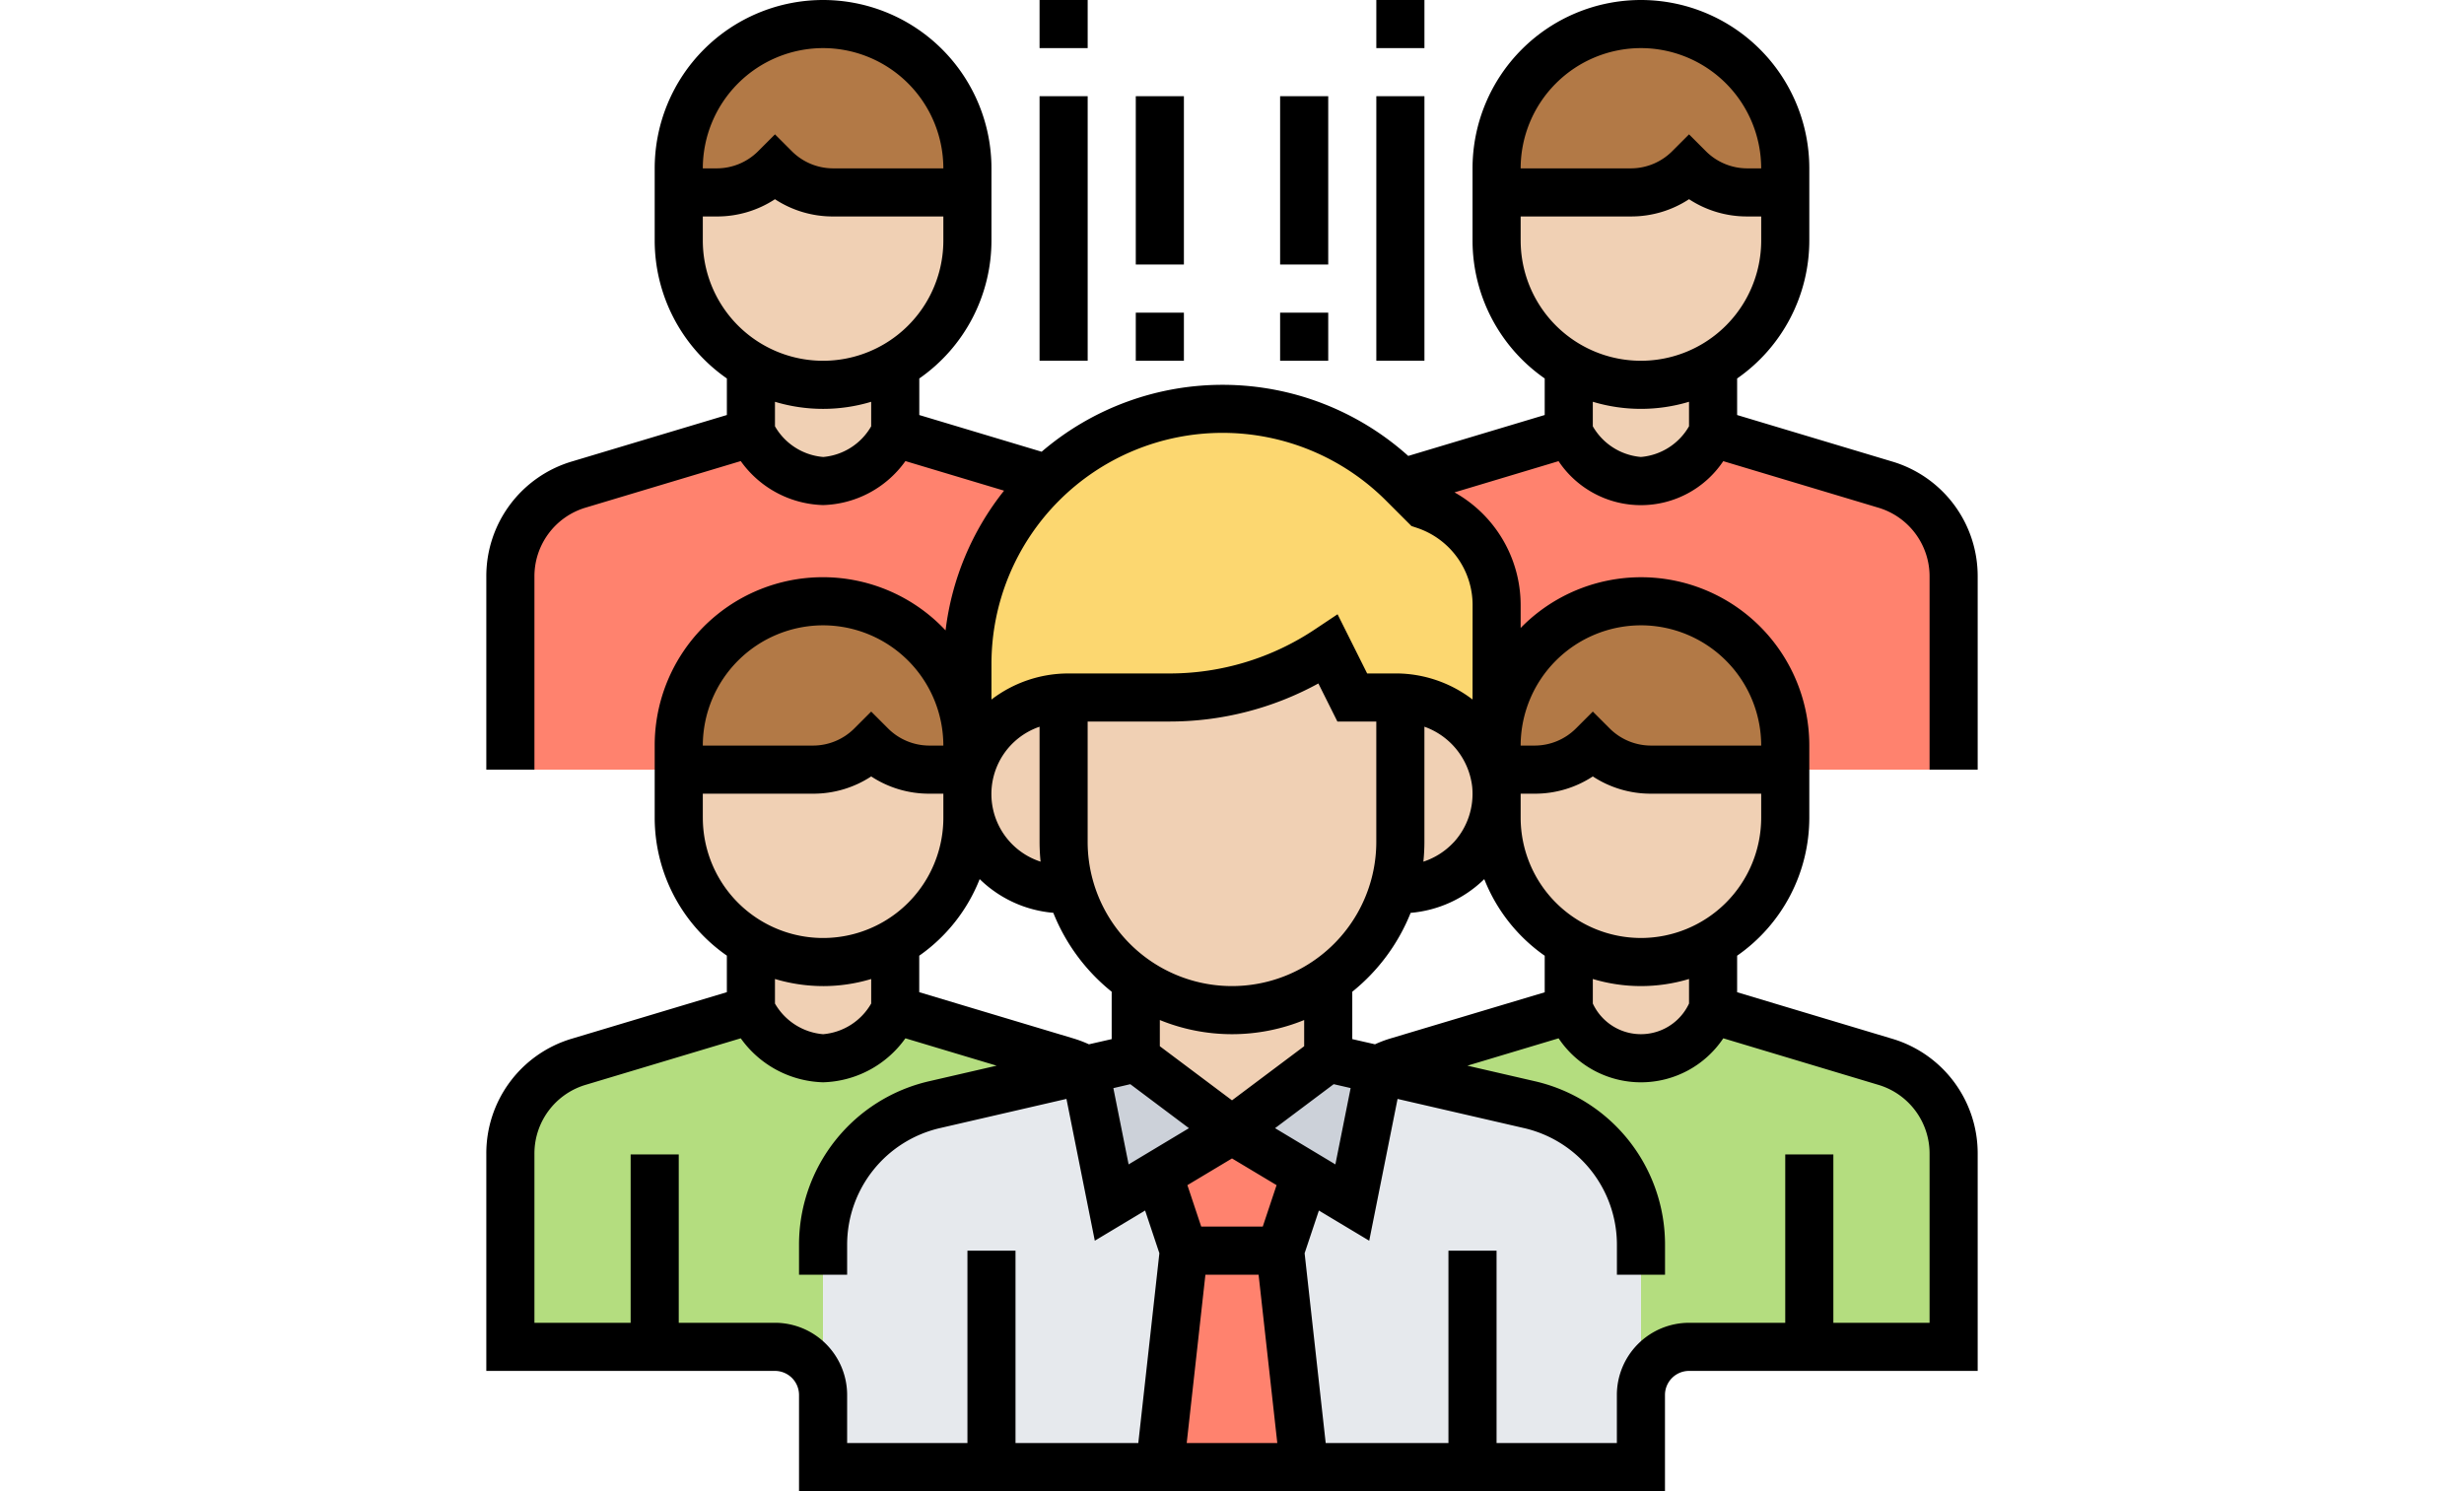 <svg xmlns="http://www.w3.org/2000/svg" xmlns:xlink="http://www.w3.org/1999/xlink" width="190" height="115" viewBox="0 0 190 115">
  <defs>
    <clipPath id="clip-path">
      <rect id="Rectángulo_34144" data-name="Rectángulo 34144" width="190" height="115" transform="translate(1852 -397)" fill="#2ff980"/>
    </clipPath>
  </defs>
  <g id="Enmascarar_grupo_123" data-name="Enmascarar grupo 123" transform="translate(-1852 397)" clip-path="url(#clip-path)">
    <g id="grupo" transform="translate(1889.5 -397)">
      <path id="Trazado_121310" data-name="Trazado 121310" d="M77.9,57.5V46.668a8.022,8.022,0,0,0-1.54-4.749,8.138,8.138,0,0,0-4.025-2.968l-1.54-1.54.3-.315,12.372-3.71s1.855,3.71,5.565,3.71,5.565-3.71,5.565-3.71l13.262,3.97a7.44,7.44,0,0,1,5.286,7.122V59.355H100.161V57.5a11.129,11.129,0,0,0-22.258,0Zm0,0" fill="#ff826e"/>
      <path id="Trazado_121311" data-name="Trazado 121311" d="M37.1,51.212V57.5a11.129,11.129,0,1,0-22.258,0v1.855H1.855V44.479a7.44,7.44,0,0,1,5.286-7.122L20.4,33.387s1.855,3.71,5.565,3.71,5.565-3.71,5.565-3.71l11.741,3.524a19.58,19.58,0,0,0-6.177,14.3Zm0,0" fill="#ff826e"/>
      <path id="Trazado_121312" data-name="Trazado 121312" d="M102.016,103.871H92.742a3.72,3.72,0,0,0-3.71,3.71V96.025a11.128,11.128,0,0,0-8.625-10.832L68.833,82.522l-.074-.019a7.74,7.74,0,0,1,1.447-.63L83.468,77.9s1.855,3.71,5.565,3.71S94.6,77.9,94.6,77.9l13.262,3.97A7.44,7.44,0,0,1,113.145,89v14.876Zm0,0" fill="#b4dd7f"/>
      <path id="Trazado_121313" data-name="Trazado 121313" d="M46.185,82.522,34.593,85.193a11.128,11.128,0,0,0-8.625,10.832v11.556a3.72,3.72,0,0,0-3.71-3.71H1.855V89a7.44,7.44,0,0,1,5.286-7.122L20.4,77.9s1.855,3.71,5.565,3.71,5.565-3.71,5.565-3.71l13.262,3.97a7.74,7.74,0,0,1,1.447.63Zm0,0" fill="#b4dd7f"/>
      <path id="Trazado_121314" data-name="Trazado 121314" d="M38.952,113.145H25.968V96.025a11.128,11.128,0,0,1,8.625-10.832l11.593-2.671,3.9-.909H64.919l3.9.946.018-.036,11.575,2.671a11.128,11.128,0,0,1,8.625,10.832v17.12Zm0,0" fill="#e6e9ed"/>
      <path id="Trazado_121315" data-name="Trazado 121315" d="M61.21,96.452l1.855,16.694H51.935L53.79,96.452Zm0,0" fill="#ff826e"/>
      <path id="Trazado_121316" data-name="Trazado 121316" d="M63.231,90.609l-.167.278L61.21,96.452H53.79l-1.855-5.565-.167-.278L57.5,87.177Zm0,0" fill="#ff826e"/>
      <path id="Trazado_121317" data-name="Trazado 121317" d="M68.759,82.5l.074.019-.018.036L66.774,92.742l-3.543-2.133L57.5,87.177l7.419-5.565Zm0,0" fill="#ccd1d9"/>
      <path id="Trazado_121318" data-name="Trazado 121318" d="M46.241,82.5l3.839-.89L57.5,87.177l-5.731,3.432-3.543,2.133-2.041-10.22Zm0,0" fill="#ccd1d9"/>
      <path id="Trazado_121319" data-name="Trazado 121319" d="M100.161,12.984v1.855H97.212a6.333,6.333,0,0,1-4.47-1.855,6.333,6.333,0,0,1-4.47,1.855H77.9V12.984a11.129,11.129,0,1,1,22.258,0Zm0,0" fill="#b27946"/>
      <path id="Trazado_121320" data-name="Trazado 121320" d="M37.1,14.839H26.729a6.333,6.333,0,0,1-4.47-1.855,6.333,6.333,0,0,1-4.47,1.855H14.839V12.984a11.129,11.129,0,0,1,22.258,0Zm0,0" fill="#b27946"/>
      <path id="Trazado_121321" data-name="Trazado 121321" d="M83.468,28.175a11.055,11.055,0,0,0,11.129,0v5.212s-1.855,3.71-5.565,3.71-5.565-3.71-5.565-3.71Zm0,0" fill="#f0d0b4"/>
      <path id="Trazado_121322" data-name="Trazado 121322" d="M94.6,28.175a11.055,11.055,0,0,1-11.129,0A11.1,11.1,0,0,1,77.9,18.549v-3.71H88.272a6.333,6.333,0,0,0,4.47-1.855,6.333,6.333,0,0,0,4.47,1.855h2.949v3.71A11.027,11.027,0,0,1,96.9,26.413a10.685,10.685,0,0,1-2.3,1.762Zm0,0" fill="#f0d0b4"/>
      <path id="Trazado_121323" data-name="Trazado 121323" d="M20.4,28.175l5.565,1.5a10.863,10.863,0,0,0,5.565-1.5v5.212s-1.855,3.71-5.565,3.71-5.565-3.71-5.565-3.71Zm0,0" fill="#f0d0b4"/>
      <path id="Trazado_121324" data-name="Trazado 121324" d="M31.532,28.175a10.863,10.863,0,0,1-5.565,1.5l-5.565-1.5a10.685,10.685,0,0,1-2.3-1.762,11.027,11.027,0,0,1-3.264-7.865v-3.71h2.949a6.333,6.333,0,0,0,4.47-1.855,6.333,6.333,0,0,0,4.47,1.855H37.1v3.71a11.1,11.1,0,0,1-5.565,9.626Zm0,0" fill="#f0d0b4"/>
      <path id="Trazado_121325" data-name="Trazado 121325" d="M85.323,57.5a6.333,6.333,0,0,1-4.47,1.855H77.9V57.5a11.129,11.129,0,0,1,22.258,0v1.855H89.793a6.333,6.333,0,0,1-4.47-1.855Zm0,0" fill="#b27946"/>
      <path id="Trazado_121326" data-name="Trazado 121326" d="M34.148,59.355a6.333,6.333,0,0,1-4.47-1.855,6.333,6.333,0,0,1-4.47,1.855H14.839V57.5a11.129,11.129,0,0,1,22.258,0v1.855Zm0,0" fill="#b27946"/>
      <path id="Trazado_121327" data-name="Trazado 121327" d="M43.274,36.911a19.633,19.633,0,0,1,21.034-3.876A19.859,19.859,0,0,1,70.688,37.3l1.651,1.651a8.138,8.138,0,0,1,4.025,2.968,8.022,8.022,0,0,1,1.54,4.749V61.21c0-.241-.018-.482-.037-.724a7.59,7.59,0,0,0-7.382-6.678,1.841,1.841,0,0,0-.315-.018H66.774l-1.855-3.71a22.155,22.155,0,0,1-12.26,3.71H44.831a1.841,1.841,0,0,0-.315.018,7.59,7.59,0,0,0-7.382,6.678c-.019.242-.037.483-.037.724v-10a19.58,19.58,0,0,1,6.177-14.3Zm0,0" fill="#fcd770"/>
      <g id="Grupo_83220" data-name="Grupo 83220">
        <path id="Trazado_121328" data-name="Trazado 121328" d="M83.468,72.691a11.055,11.055,0,0,0,11.129,0V77.9s-1.855,3.71-5.565,3.71-5.565-3.71-5.565-3.71Zm0,0" fill="#f0d0b4"/>
        <path id="Trazado_121329" data-name="Trazado 121329" d="M20.4,72.691l5.565,1.5a10.863,10.863,0,0,0,5.565-1.5V77.9s-1.855,3.71-5.565,3.71S20.4,77.9,20.4,77.9Zm0,0" fill="#f0d0b4"/>
        <path id="Trazado_121330" data-name="Trazado 121330" d="M31.532,72.691a10.863,10.863,0,0,1-5.565,1.5l-5.565-1.5a10.685,10.685,0,0,1-2.3-1.762,11.027,11.027,0,0,1-3.264-7.865v-3.71H25.207a6.333,6.333,0,0,0,4.47-1.855,6.333,6.333,0,0,0,4.47,1.855H37.1v3.71a11.1,11.1,0,0,1-5.565,9.626Zm0,0" fill="#f0d0b4"/>
        <path id="Trazado_121331" data-name="Trazado 121331" d="M83.468,72.691A11.1,11.1,0,0,1,77.9,63.065v-3.71h2.949a6.333,6.333,0,0,0,4.47-1.855,6.333,6.333,0,0,0,4.47,1.855h10.368v3.71A11.027,11.027,0,0,1,96.9,70.93a10.685,10.685,0,0,1-2.3,1.762,11.055,11.055,0,0,1-11.129,0Zm0,0" fill="#f0d0b4"/>
        <path id="Trazado_121332" data-name="Trazado 121332" d="M50.081,81.613V76.048l.167-.352C55.719,77.811,56.61,77.9,57.5,77.9A12.93,12.93,0,0,0,64.753,75.7l.167.352v5.565L57.5,87.177Zm0,0" fill="#f0d0b4"/>
        <path id="Trazado_121333" data-name="Trazado 121333" d="M77.9,61.21v.018a7.414,7.414,0,0,1-7.419,7.4l-.5-.13a12.642,12.642,0,0,0,.5-3.58V53.808a7.59,7.59,0,0,1,7.382,6.678c.019.242.037.483.037.724Zm0,0" fill="#f0d0b4"/>
        <path id="Trazado_121334" data-name="Trazado 121334" d="M44.516,64.919a12.642,12.642,0,0,0,.5,3.58l-.5.13a7.414,7.414,0,0,1-7.419-7.4V61.21c0-.241.018-.482.037-.724a7.59,7.59,0,0,1,7.382-6.678Zm0,0" fill="#f0d0b4"/>
        <path id="Trazado_121335" data-name="Trazado 121335" d="M70.484,53.808V64.919a12.642,12.642,0,0,1-.5,3.58A12.965,12.965,0,0,1,57.5,77.9c-.89,0-1.781-.092-7.253-2.207A13.454,13.454,0,0,1,48.318,74.1a12.919,12.919,0,0,1-3.3-5.6,12.642,12.642,0,0,1-.5-3.58V53.808a1.841,1.841,0,0,1,.315-.018h7.828a22.155,22.155,0,0,0,12.26-3.71l1.855,3.71h3.394a1.841,1.841,0,0,1,.315.018Zm0,0" fill="#f0d0b4"/>
      </g>
      <path id="Trazado_121336" data-name="Trazado 121336" d="M115,59.355V44.472a9.217,9.217,0,0,0-6.609-8.883l-11.94-3.582V29.189a12.97,12.97,0,0,0,5.565-10.639V12.984a12.984,12.984,0,1,0-25.968,0v5.565a12.965,12.965,0,0,0,5.565,10.639v2.818L71.091,35.162a21.436,21.436,0,0,0-28.27-.324l-9.434-2.831V29.189A12.97,12.97,0,0,0,38.952,18.55V12.984a12.984,12.984,0,1,0-25.968,0v5.565a12.965,12.965,0,0,0,5.565,10.639v2.818L6.609,35.587A9.221,9.221,0,0,0,0,44.472V59.355H3.71V44.472a5.527,5.527,0,0,1,3.966-5.329l11.943-3.584a8.067,8.067,0,0,0,6.349,3.393,8.067,8.067,0,0,0,6.349-3.393l7.607,2.281a21.409,21.409,0,0,0-4.511,10.777A12.966,12.966,0,0,0,12.984,57.5v5.565A12.965,12.965,0,0,0,18.548,73.7v2.818L6.609,80.1A9.221,9.221,0,0,0,0,88.988v16.738H22.258a1.858,1.858,0,0,1,1.855,1.855V115H90.887v-7.419a1.858,1.858,0,0,1,1.855-1.855H115V88.988a9.217,9.217,0,0,0-6.609-8.883l-11.94-3.582V73.705a12.97,12.97,0,0,0,5.565-10.639V57.5a12.973,12.973,0,0,0-22.258-9.07V46.673a9.974,9.974,0,0,0-5.1-8.7l8.023-2.408a7.638,7.638,0,0,0,12.7,0l11.945,3.584a5.528,5.528,0,0,1,3.964,5.329V59.355ZM25.968,3.71a9.285,9.285,0,0,1,9.274,9.274H26.736a4.509,4.509,0,0,1-3.166-1.311l-1.311-1.311-1.311,1.311a4.509,4.509,0,0,1-3.166,1.311H16.694A9.285,9.285,0,0,1,25.968,3.71ZM16.694,18.548V16.694H17.78a8.123,8.123,0,0,0,4.478-1.33,8.123,8.123,0,0,0,4.478,1.33h8.506v1.855a9.274,9.274,0,1,1-18.548,0Zm9.274,16.694a4.746,4.746,0,0,1-3.71-2.365v-1.89a12.872,12.872,0,0,0,7.419,0v1.89a4.739,4.739,0,0,1-3.71,2.367ZM76.953,67.8a13.04,13.04,0,0,0,4.66,5.908v2.818L69.675,80.1a9.107,9.107,0,0,0-1.148.437l-1.752-.4V76.484a14.916,14.916,0,0,0,4.5-6.083,9.237,9.237,0,0,0,5.675-2.6ZM57.5,79.758a14.737,14.737,0,0,0,5.565-1.092v2.02L57.5,84.859l-5.565-4.173v-2.02A14.737,14.737,0,0,0,57.5,79.758Zm-7.842,3.856,4.522,3.393L49.528,89.8l-1.176-5.882ZM55.45,98.306h4.1l1.443,12.984H54.008Zm4.422-3.71H55.126L54.061,91.4,57.5,89.34,60.937,91.4Zm.948-7.59,4.522-3.393,1.306.3L65.472,89.8ZM74.6,64.953a5.563,5.563,0,0,1-2.343,1.5,15.043,15.043,0,0,0,.08-1.532V56.044a5.6,5.6,0,0,1,3.682,4.612,5.533,5.533,0,0,1-1.418,4.3Zm-5.973-.034a11.129,11.129,0,1,1-22.258,0V55.645h6.3A23.854,23.854,0,0,0,64.16,52.709l1.467,2.936h3ZM42.741,66.452a5.483,5.483,0,0,1-.08-10.406v8.874a15.042,15.042,0,0,0,.08,1.532Zm.981,3.949a14.884,14.884,0,0,0,4.5,6.083v3.654l-1.752.4a9.6,9.6,0,0,0-1.147-.437l-11.94-3.582V73.705a13.052,13.052,0,0,0,4.66-5.908,9.237,9.237,0,0,0,5.675,2.6ZM25.968,48.226A9.285,9.285,0,0,1,35.242,57.5H34.155a4.509,4.509,0,0,1-3.166-1.311l-1.311-1.311-1.311,1.311A4.509,4.509,0,0,1,25.2,57.5H16.694a9.285,9.285,0,0,1,9.274-9.274ZM16.694,63.065V61.21H25.2a8.123,8.123,0,0,0,4.478-1.33,8.123,8.123,0,0,0,4.478,1.33h1.087v1.855a9.274,9.274,0,1,1-18.548,0Zm9.274,12.984a12.906,12.906,0,0,0,3.71-.547v1.89a4.739,4.739,0,0,1-3.71,2.367,4.746,4.746,0,0,1-3.71-2.365V75.5A12.968,12.968,0,0,0,25.968,76.048Zm-3.71,25.968H14.839V89.032h-3.71v12.984H3.71V88.988a5.527,5.527,0,0,1,3.966-5.329l11.943-3.584a8.067,8.067,0,0,0,6.349,3.393,8.067,8.067,0,0,0,6.349-3.393l7.034,2.111-5.173,1.193A12.927,12.927,0,0,0,24.113,96.03v2.276h3.71V96.03a9.234,9.234,0,0,1,7.189-9.037l9.723-2.244,2.186,10.936L50.8,93.358l1.1,3.294L50.275,111.29H40.806V96.452H37.1V111.29H27.823v-3.71a5.572,5.572,0,0,0-5.565-5.565Zm85.066-18.357a5.527,5.527,0,0,1,3.966,5.329v13.028h-7.419V89.032h-3.71v12.984H92.742a5.572,5.572,0,0,0-5.565,5.565v3.71H77.9V96.452h-3.71V111.29H64.725L63.1,96.652l1.1-3.294,3.881,2.328,2.186-10.936,9.725,2.244a9.234,9.234,0,0,1,7.189,9.037v2.276h3.71V96.03A12.926,12.926,0,0,0,80.823,83.379L75.65,82.186l7.034-2.111a7.637,7.637,0,0,0,12.7,0ZM92.742,77.393a4.092,4.092,0,0,1-7.419,0V75.5a12.852,12.852,0,0,0,7.419,0Zm-3.71-5.055a9.285,9.285,0,0,1-9.274-9.274V61.21h1.087a8.123,8.123,0,0,0,4.478-1.33A8.123,8.123,0,0,0,89.8,61.21h8.506v1.855A9.285,9.285,0,0,1,89.032,72.339Zm0-24.113A9.285,9.285,0,0,1,98.307,57.5H89.8a4.509,4.509,0,0,1-3.166-1.311l-1.311-1.311-1.311,1.311A4.509,4.509,0,0,1,80.845,57.5H79.758a9.285,9.285,0,0,1,9.274-9.274ZM76.049,53.948a9.744,9.744,0,0,0-5.883-2.012H67.921L65.64,47.373l-1.748,1.165a20.166,20.166,0,0,1-11.223,3.4H44.835a9.744,9.744,0,0,0-5.883,2.012V51.2A17.819,17.819,0,0,1,69.369,38.6l1.968,1.968.416.139a6.275,6.275,0,0,1,4.3,5.959ZM89.032,3.71a9.285,9.285,0,0,1,9.274,9.274H97.22a4.509,4.509,0,0,1-3.166-1.311l-1.311-1.311-1.311,1.311a4.509,4.509,0,0,1-3.166,1.311H79.758A9.285,9.285,0,0,1,89.032,3.71ZM79.758,18.548V16.693h8.506a8.123,8.123,0,0,0,4.478-1.33,8.123,8.123,0,0,0,4.478,1.33h1.087v1.855a9.274,9.274,0,1,1-18.548,0Zm9.274,16.694a4.743,4.743,0,0,1-3.71-2.365V30.985a12.852,12.852,0,0,0,7.419,0v1.89a4.739,4.739,0,0,1-3.71,2.367Zm0,0"/>
      <path id="Trazado_121337" data-name="Trazado 121337" d="M42.661,0h3.71V3.71h-3.71Zm0,0"/>
      <path id="Trazado_121338" data-name="Trazado 121338" d="M42.661,7.419h3.71v20.4h-3.71Zm0,0"/>
      <path id="Trazado_121339" data-name="Trazado 121339" d="M68.629,0h3.71V3.71h-3.71Zm0,0"/>
      <path id="Trazado_121340" data-name="Trazado 121340" d="M68.629,7.419h3.71v20.4h-3.71Zm0,0"/>
      <path id="Trazado_121341" data-name="Trazado 121341" d="M50.081,7.419h3.71V20.4h-3.71Zm0,0"/>
      <path id="Trazado_121342" data-name="Trazado 121342" d="M50.081,24.113h3.71v3.71h-3.71Zm0,0"/>
      <path id="Trazado_121343" data-name="Trazado 121343" d="M61.21,7.419h3.71V20.4H61.21Zm0,0"/>
      <path id="Trazado_121344" data-name="Trazado 121344" d="M61.21,24.113h3.71v3.71H61.21Zm0,0"/>
    </g>
  </g>
</svg>
